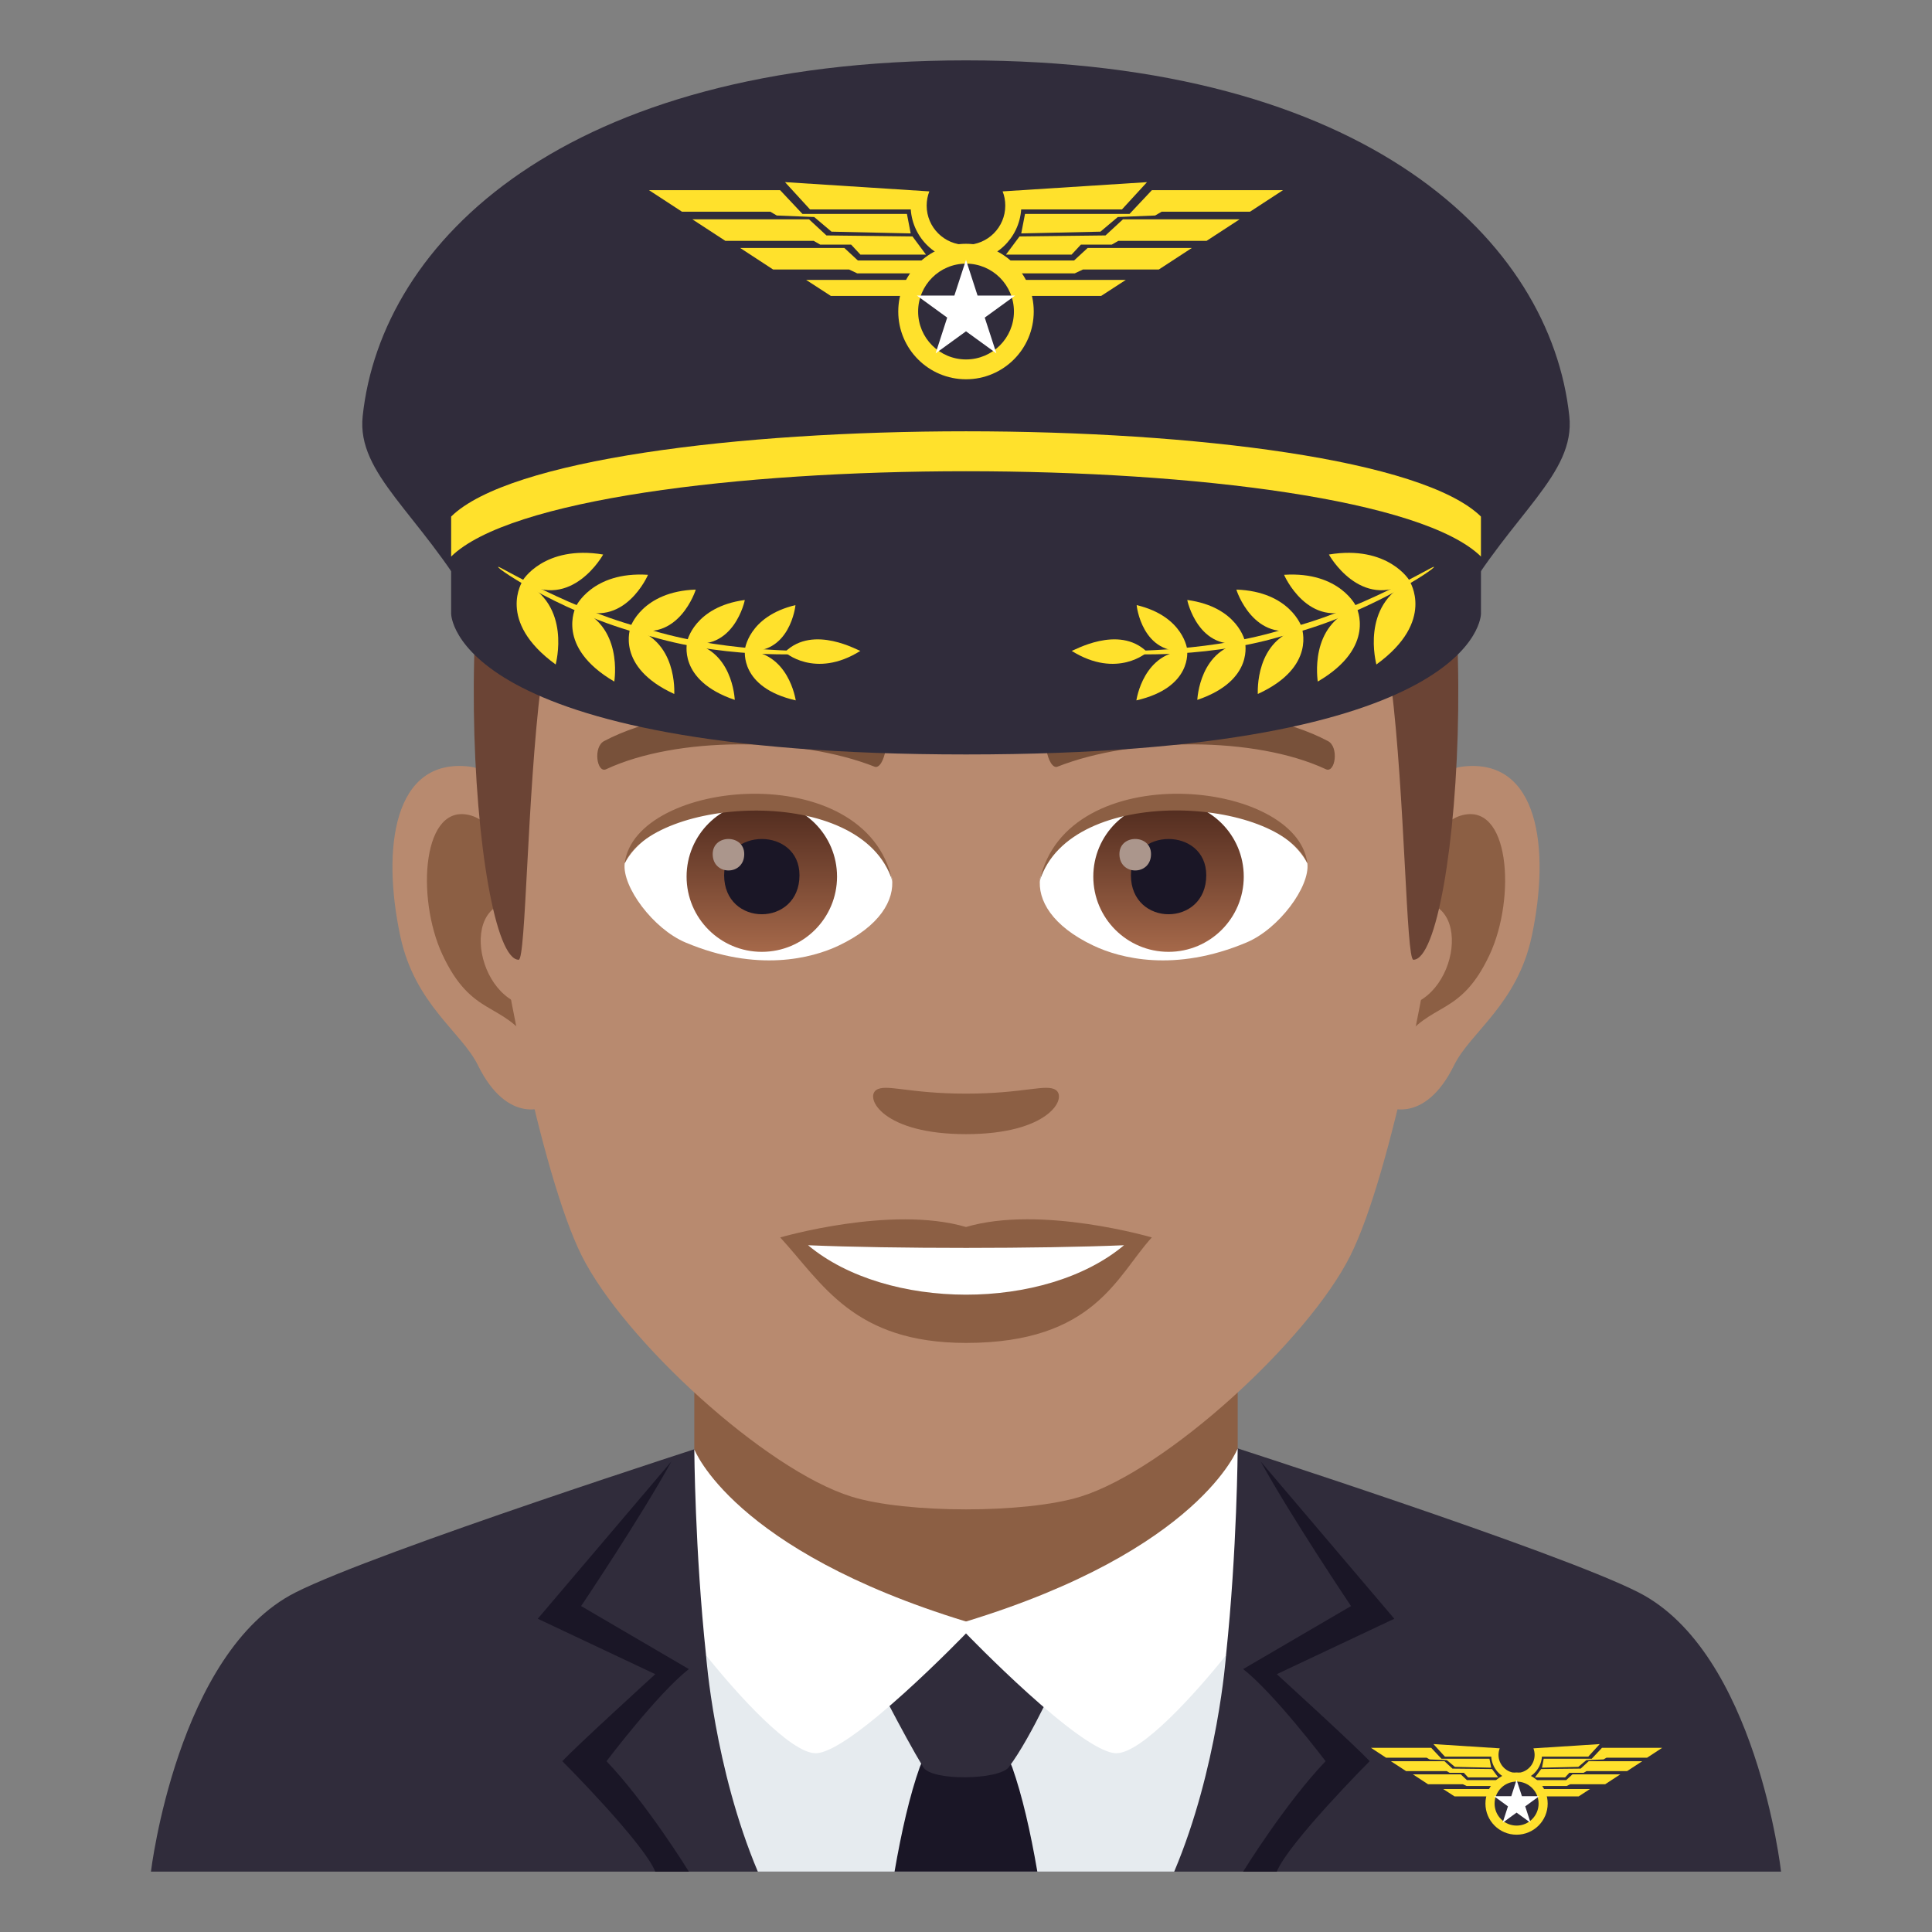 <?xml version="1.0" encoding="utf-8"?>
<!-- Generator: Adobe Illustrator 15.0.0, SVG Export Plug-In . SVG Version: 6.00 Build 0)  -->
<!DOCTYPE svg PUBLIC "-//W3C//DTD SVG 1.1//EN" "http://www.w3.org/Graphics/SVG/1.1/DTD/svg11.dtd">
<svg version="1.1" id="Layer_1" xmlns:x="http://ns.adobe.com/Extensibility/1.0/" xmlns:i="http://ns.adobe.com/AdobeIllustrator/10.0/" xmlns:graph="http://ns.adobe.com/Graphs/1.0/"
	 xmlns="http://www.w3.org/2000/svg" xmlns:xlink="http://www.w3.org/1999/xlink" xmlns:a="http://ns.adobe.com/AdobeSVGViewerExtensions/3.0/"
	 x="0px" y="0px" width="64px" height="64px" viewBox="0 0 64 64" enable-background="new 0 0 64 64" xml:space="preserve">
<rect x="0" y="0" width="64" height="64" fill="#808080" stroke="none"/>
<path fill="#302C3B" d="M9.789,52.752c2.699-1.365,13.906-4.969,13.906-4.969h16.695c0,0,11.199,3.596,13.885,4.965
	C58.18,54.732,59,62,59,62H5C5,62,5.871,54.729,9.789,52.752z"/>
<path fill="#8C5F44" d="M23,48.01c-0.018-0.008,0.871,5.779,9,5.77c8.166-0.008,8.986-5.793,9-5.799v-6.068H23V48.01z"/>
<path fill="#1A1626" d="M22.82,55.291l-3.57-2.088c0,0,1.979-2.945,2.99-4.789l-4.426,5.209l3.893,1.836
	c0,0-2.654,2.418-3.078,2.883c0,0,2.689,2.695,3.078,3.658h1.113c0,0-1.389-2.254-2.729-3.658
	C20.092,58.342,21.795,56.086,22.82,55.291z"/>
<path fill="#1A1626" d="M42.295,55.459l3.893-1.836l-4.426-5.209c1.014,1.844,2.992,4.789,2.992,4.789l-3.574,2.088
	c1.025,0.795,2.732,3.051,2.732,3.051C42.57,59.746,41.18,62,41.18,62h1.115c0.391-0.963,3.076-3.658,3.076-3.658
	C44.949,57.877,42.295,55.459,42.295,55.459z"/>
<path fill="#E6EBEF" d="M32,53.715l-8.611,1.119c0,0,0.271,3.748,1.715,7.166h13.793c1.445-3.418,1.717-7.166,1.717-7.166L32,53.715
	z"/>
<path fill="#1A1626" d="M33.531,58.543c-0.412-1.158-2.652-1.158-3.064,0c-0.328,0.92-0.604,2.127-0.834,3.457h4.73
	C34.135,60.67,33.857,59.463,33.531,58.543z"/>
<path fill="#302C3B" d="M33.414,58.543c-0.32,0.42-2.547,0.465-2.828,0c-0.67-1.102-1.768-3.283-1.768-3.283s2.773-1.48,3.18-1.48
	c0.41,0,3.184,1.48,3.184,1.48S34.182,57.533,33.414,58.543z"/>
<path fill="#FFFFFF" d="M32,53.715c-7.74-2.365-9-5.705-9-5.705s0.018,3.34,0.389,6.824c1.049,1.311,2.801,3.244,3.631,3.244
	c1.158,0,4.98-3.969,4.98-3.969s3.822,3.969,4.98,3.969c0.832,0,2.582-1.934,3.633-3.244C40.982,51.35,41,47.98,41,47.98
	S39.742,51.35,32,53.715z"/>
<path id="Path_1988_" fill="#B88A6F" d="M48.441,25.395c-2.545,0.307-4.383,8.814-2.781,11.061c0.225,0.313,1.535,0.814,2.508-1.168
	c0.539-1.098,2.092-2.014,2.574-4.277C51.359,28.109,50.975,25.088,48.441,25.395z"/>
<path id="Path_1987_" fill="#B88A6F" d="M15.561,25.395c2.545,0.307,4.383,8.814,2.781,11.061c-0.225,0.313-1.535,0.814-2.51-1.168
	c-0.537-1.098-2.092-2.014-2.572-4.277C12.641,28.109,13.027,25.088,15.561,25.395z"/>
<path id="Path_1986_" fill="#8C5F44" d="M48.373,27.023c-0.664,0.209-1.389,1.221-1.781,2.898c2.32-0.498,1.74,3.361-0.277,3.434
	c0.02,0.389,0.045,0.787,0.094,1.207c0.971-1.408,1.959-0.844,2.938-2.939C50.227,29.734,50.018,26.51,48.373,27.023z"/>
<path id="Path_1985_" fill="#8C5F44" d="M17.41,29.918c-0.395-1.676-1.117-2.686-1.781-2.895c-1.643-0.514-1.855,2.711-0.973,4.6
	c0.979,2.096,1.967,1.531,2.939,2.939c0.047-0.42,0.074-0.82,0.09-1.209C15.689,33.26,15.117,29.447,17.41,29.918z"/>
<path id="Path_1984_" fill="#B88A6F" d="M32,9.035c-11.027,0-16.34,8.328-15.676,19.908c0.133,2.33,1.582,9.93,2.947,12.656
	c1.398,2.789,6.074,7.09,8.938,7.98c1.811,0.561,5.773,0.561,7.582,0c2.865-0.891,7.543-5.191,8.939-7.98
	c1.369-2.727,2.814-10.324,2.945-12.656C48.344,17.363,43.031,9.035,32,9.035z"/>
<path id="Path_1983_" fill="#78513A" d="M43.982,24.545c-2.521-1.336-7.348-1.4-9.146-0.469c-0.387,0.178-0.131,1.441,0.193,1.322
	c2.504-0.99,6.547-1.012,8.893,0.084C44.234,25.625,44.365,24.73,43.982,24.545z"/>
<path id="Path_1982_" fill="#78513A" d="M20.02,24.545c2.521-1.336,7.346-1.4,9.146-0.469c0.385,0.178,0.131,1.441-0.193,1.322
	c-2.51-0.99-6.547-1.012-8.895,0.084C19.768,25.625,19.639,24.73,20.02,24.545z"/>
<path id="Path_1981_" fill="#8C5F44" d="M34.977,36.109c-0.314-0.219-1.053,0.119-2.977,0.119c-1.92,0-2.66-0.338-2.975-0.119
	C28.648,36.375,29.248,37.57,32,37.57C34.754,37.57,35.355,36.375,34.977,36.109z"/>
<path id="Path_1980_" fill="#8C5F44" d="M32,40.646c-2.479-0.729-6.154,0.346-6.154,0.346c1.398,1.521,2.424,3.494,6.154,3.494
	c4.275,0,5.002-2.24,6.156-3.494C38.156,40.992,34.48,39.912,32,40.646z"/>
<path id="Path_1979_" fill="#FFFFFF" d="M26.768,41.25c2.602,2.176,7.852,2.191,10.467,0C34.463,41.367,29.559,41.369,26.768,41.25z
	"/>
<path id="Path_1978_" fill="#FFFFFF" d="M29.547,29.086c0.094,0.73-0.402,1.594-1.773,2.242c-0.871,0.412-2.686,0.896-5.066-0.107
	c-1.066-0.449-2.107-1.848-2.014-2.623C21.984,26.168,28.338,25.813,29.547,29.086z"/>
<linearGradient id="Oval_1_" gradientUnits="userSpaceOnUse" x1="-424.582" y1="477.465" x2="-424.582" y2="478.224" gradientTransform="matrix(6.57 0 0 -6.57 2814.78 3168.528)">
	<stop  offset="0" style="stop-color:#A6694A"/>
	<stop  offset="1" style="stop-color:#4F2A1E"/>
	<a:midPointStop  offset="0" style="stop-color:#A6694A"/>
	<a:midPointStop  offset="0.5" style="stop-color:#A6694A"/>
	<a:midPointStop  offset="1" style="stop-color:#4F2A1E"/>
</linearGradient>
<circle id="Oval_304_" fill="url(#Oval_1_)" cx="25.236" cy="29.039" r="2.492"/>
<path id="Path_1977_" fill="#1A1626" d="M23.988,28.992c0,1.725,2.496,1.725,2.496,0C26.484,27.393,23.988,27.393,23.988,28.992z"/>
<path id="Path_1976_" fill="#AB968C" d="M23.609,28.293c0,0.723,1.045,0.723,1.045,0C24.654,27.625,23.609,27.625,23.609,28.293z"/>
<path id="Path_1975_" fill="#8C5F44" d="M29.559,29.182c-1.014-3.25-7.926-2.77-8.865-0.584
	C21.041,25.799,28.695,25.059,29.559,29.182z"/>
<path id="Path_1974_" fill="#FFFFFF" d="M34.455,29.086c-0.094,0.73,0.4,1.594,1.773,2.242c0.871,0.412,2.684,0.896,5.064-0.107
	c1.07-0.449,2.109-1.848,2.016-2.623C42.018,26.168,35.662,25.813,34.455,29.086z"/>
<linearGradient id="Oval_2_" gradientUnits="userSpaceOnUse" x1="-425.23" y1="477.465" x2="-425.23" y2="478.224" gradientTransform="matrix(6.57 0 0 -6.57 2832.511 3168.528)">
	<stop  offset="0" style="stop-color:#A6694A"/>
	<stop  offset="1" style="stop-color:#4F2A1E"/>
	<a:midPointStop  offset="0" style="stop-color:#A6694A"/>
	<a:midPointStop  offset="0.5" style="stop-color:#A6694A"/>
	<a:midPointStop  offset="1" style="stop-color:#4F2A1E"/>
</linearGradient>
<circle id="Oval_303_" fill="url(#Oval_2_)" cx="38.709" cy="29.039" r="2.492"/>
<path id="Path_1973_" fill="#1A1626" d="M37.463,28.992c0,1.725,2.496,1.725,2.496,0C39.959,27.393,37.463,27.393,37.463,28.992z"/>
<path id="Path_1972_" fill="#AB968C" d="M37.082,28.293c0,0.723,1.047,0.723,1.047,0C38.129,27.625,37.082,27.625,37.082,28.293z"/>
<path id="Path_1971_" fill="#8C5F44" d="M34.443,29.182c1.012-3.248,7.92-2.783,8.865-0.584
	C42.957,25.799,35.307,25.059,34.443,29.182z"/>
<path fill="#8F604D" d="M46.086,11.793C43.672,8.533,39.254,6,32,6c-7.252,0-11.668,2.533-14.082,5.793
	C14.5,16.41,49.502,16.41,46.086,11.793z"/>
<linearGradient id="SVGID_1_" gradientUnits="userSpaceOnUse" x1="32.002" y1="31.793" x2="32.002" y2="10.412">
	<stop  offset="0.5" style="stop-color:#6B4435"/>
	<stop  offset="0.679" style="stop-color:#744B3B"/>
	<stop  offset="0.971" style="stop-color:#8C5E4B"/>
	<stop  offset="1" style="stop-color:#8F604D"/>
	<a:midPointStop  offset="0.5" style="stop-color:#6B4435"/>
	<a:midPointStop  offset="0.6" style="stop-color:#6B4435"/>
	<a:midPointStop  offset="1" style="stop-color:#8F604D"/>
</linearGradient>
<path fill="url(#SVGID_1_)" d="M46.086,11.793c-2.414-3.26-6.832,0.275-14.086,0.275c-7.252,0-11.668-3.535-14.082-0.275
	c-3.418,4.617-2.258,20-0.736,20c0.24,0,0.275-5.381,0.736-9.104c0.373-3.029,1.094-5.969,1.924-6.449
	c2.531-1.467,7.412,0.631,12.158,0.631s9.629-2.098,12.162-0.631c0.828,0.48,1.547,3.42,1.924,6.449
	c0.459,3.723,0.494,9.104,0.734,9.104C48.342,31.793,49.502,16.41,46.086,11.793z"/>
<polygon fill="#FFE12C" points="48.184,59.508 49.621,59.508 49.621,59.264 47.807,59.264 "/>
<polygon fill="#FFE12C" points="48.594,58.969 48.389,58.777 46.803,58.777 47.305,59.105 48.459,59.105 48.584,59.164 
	50.023,59.164 49.752,58.969 "/>
<polygon fill="#FFE12C" points="48.021,58.727 48.492,58.727 48.633,58.879 49.631,58.879 49.426,58.602 48.115,58.588 
	47.85,58.342 46.074,58.342 46.578,58.67 47.922,58.67 "/>
<polygon fill="#FFE12C" points="47.359,58.283 47.928,58.307 48.193,58.529 49.398,58.557 49.34,58.26 47.75,58.26 47.41,57.898 
	45.414,57.898 45.916,58.227 47.26,58.227 "/>
<polygon fill="#FFE12C" points="50.857,59.508 52.295,59.508 52.67,59.264 50.857,59.264 "/>
<polygon fill="#FFE12C" points="51.883,58.969 50.725,58.969 50.455,59.164 51.895,59.164 52.018,59.105 53.174,59.105 
	53.676,58.777 52.09,58.777 "/>
<polygon fill="#FFE12C" points="52.361,58.588 51.053,58.602 50.848,58.879 51.846,58.879 51.986,58.727 52.457,58.727 
	52.557,58.67 53.9,58.67 54.402,58.342 52.627,58.342 "/>
<polygon fill="#FFE12C" points="53.068,57.898 52.729,58.26 51.137,58.26 51.08,58.557 52.285,58.529 52.549,58.307 53.117,58.283 
	53.217,58.227 54.561,58.227 55.063,57.898 "/>
<path fill="#FFE12C" d="M51.078,58.191h1.535l0.381-0.416l-2.197,0.141c0.025,0.068,0.039,0.141,0.039,0.217
	c0,0.33-0.266,0.598-0.598,0.598c-0.33,0-0.598-0.268-0.598-0.598c0-0.076,0.014-0.148,0.041-0.217l-2.197-0.141l0.381,0.416h1.533
	c0.031,0.439,0.393,0.787,0.84,0.787S51.049,58.631,51.078,58.191z"/>
<circle fill="#FFE12C" cx="50.238" cy="59.746" r="1.031"/>
<circle fill="#302C3B" cx="50.239" cy="59.746" r="0.729"/>
<polygon fill="#FFFFFF" points="50.238,58.959 50.416,59.502 50.986,59.502 50.525,59.838 50.701,60.381 50.238,60.045 
	49.777,60.381 49.953,59.838 49.492,59.502 50.063,59.502 "/>
<path fill="#302C3B" d="M51.986,13.789C51.371,8.002,45.293,2,32.002,2C18.709,2,12.627,8,12.014,13.789
	c-0.203,1.922,1.889,3.217,3.648,6.266c0.949,1.646,31.73,1.646,32.678,0C50.1,17.006,52.189,15.711,51.986,13.789z"/>
<path fill="#FFE12C" d="M14.945,17.111v1.324h34.113v-1.324C45.213,13.346,18.789,13.346,14.945,17.111z"/>
<path fill="#302C3B" d="M14.945,18.436v1.898c0,0,0,4.658,17.057,4.658s17.057-4.658,17.057-4.658v-1.898
	C45.213,14.668,18.789,14.668,14.945,18.436z"/>
<polygon fill="#FFE12C" points="27.523,9.803 30.652,9.803 30.652,9.273 26.705,9.273 "/>
<polygon fill="#FFE12C" points="28.418,8.629 27.971,8.215 24.52,8.215 25.611,8.928 28.127,8.928 28.396,9.055 31.529,9.055 
	30.941,8.629 "/>
<polygon fill="#FFE12C" points="27.172,8.104 28.195,8.104 28.502,8.434 30.674,8.434 30.227,7.832 27.377,7.799 26.801,7.266 
	22.936,7.266 24.029,7.979 26.955,7.979 "/>
<polygon fill="#FFE12C" points="25.732,7.139 26.971,7.189 27.545,7.674 30.168,7.732 30.043,7.086 26.582,7.086 25.842,6.299 
	21.498,6.299 22.59,7.012 25.516,7.012 "/>
<polygon fill="#FFE12C" points="33.346,9.803 36.477,9.803 37.293,9.273 33.346,9.273 "/>
<polygon fill="#FFE12C" points="35.58,8.629 33.059,8.629 32.473,9.055 35.604,9.055 35.873,8.928 38.387,8.928 39.48,8.215 
	36.029,8.215 "/>
<polygon fill="#FFE12C" points="36.621,7.799 33.773,7.832 33.324,8.434 35.498,8.434 35.805,8.104 36.828,8.104 37.045,7.979 
	39.969,7.979 41.063,7.266 37.199,7.266 "/>
<polygon fill="#FFE12C" points="38.158,6.299 37.418,7.086 33.955,7.086 33.83,7.732 36.453,7.674 37.029,7.189 38.266,7.139 
	38.482,7.012 41.41,7.012 42.502,6.299 "/>
<path fill="#FFE12C" d="M33.828,6.938h3.338l0.83-0.904L33.213,6.34c0.059,0.146,0.088,0.305,0.088,0.471
	c0,0.719-0.582,1.301-1.301,1.301s-1.303-0.582-1.303-1.301c0-0.166,0.031-0.324,0.088-0.471l-4.781-0.307l0.828,0.904h3.338
	c0.066,0.957,0.855,1.715,1.83,1.715C32.973,8.652,33.762,7.895,33.828,6.938z"/>
<circle fill="#FFE12C" cx="32" cy="10.32" r="2.244"/>
<circle fill="#302C3B" cx="32.001" cy="10.32" r="1.587"/>
<polygon fill="#FFFFFF" points="32,8.609 32.383,9.791 33.627,9.791 32.621,10.521 33.006,11.705 32,10.975 30.994,11.705 
	31.377,10.521 30.373,9.791 31.615,9.791 "/>
<path fill="#FFE12C" d="M17.299,19.264c0.027-0.021-0.883,1.303,1.109,2.748C18.408,21.99,18.953,20.033,17.299,19.264z"/>
<path fill="#FFE12C" d="M19.979,18.369c-1.947-0.324-2.684,0.859-2.678,0.891C18.932,20.266,19.996,18.352,19.979,18.369z"/>
<path fill="#FFE12C" d="M19.061,20.133c0.023-0.021-0.682,1.293,1.289,2.445C20.348,22.559,20.67,20.682,19.061,20.133z"/>
<path fill="#FFE12C" d="M21.465,19.041c-1.852-0.121-2.408,1.063-2.404,1.088C20.668,20.898,21.479,19.025,21.465,19.041z"/>
<path fill="#FFE12C" d="M20.879,20.801c0.02-0.021-0.512,1.289,1.457,2.188C22.334,22.971,22.455,21.158,20.879,20.801z"/>
<path fill="#FFE12C" d="M23.047,19.531c-1.775,0.061-2.176,1.242-2.168,1.266C22.473,21.363,23.059,19.516,23.047,19.531z"/>
<path fill="#FFE12C" d="M22.76,21.275c0.014-0.021-0.346,1.256,1.58,1.91C24.338,23.17,24.275,21.455,22.76,21.275z"/>
<path fill="#FFE12C" d="M24.672,19.875c-1.668,0.225-1.922,1.375-1.912,1.396C24.309,21.646,24.684,19.859,24.672,19.875z"/>
<path fill="#FFE12C" d="M24.674,21.553c0.014-0.02-0.195,1.217,1.686,1.648C26.355,23.188,26.129,21.572,24.674,21.553z"/>
<path fill="#FFE12C" d="M26.35,20.045c-1.568,0.375-1.684,1.488-1.678,1.504C26.176,21.75,26.357,20.033,26.35,20.045z"/>
<path fill="#FFE12C" d="M26.002,21.6c-0.031-0.008,0.99,0.908,2.5-0.039C28.463,21.574,26.949,20.67,26.002,21.6z"/>
<path fill="#FFE12C" d="M16.504,18.779c0.002-0.064,2.447,1.484,5.133,2.113c2.645,0.783,5.531,0.643,5.502,0.703
	c0.051,0.076-2.883,0.283-5.555-0.508C18.871,20.453,16.42,18.822,16.504,18.779z"/>
<path fill="#FFE12C" d="M46.705,19.264c-0.029-0.021,0.881,1.303-1.111,2.748C45.594,21.99,45.049,20.033,46.705,19.264z"/>
<path fill="#FFE12C" d="M44.023,18.369c1.949-0.324,2.686,0.859,2.68,0.891C45.07,20.266,44.006,18.352,44.023,18.369z"/>
<path fill="#FFE12C" d="M44.943,20.133c-0.025-0.021,0.682,1.293-1.291,2.445C43.656,22.559,43.332,20.682,44.943,20.133z"/>
<path fill="#FFE12C" d="M42.537,19.041c1.854-0.121,2.41,1.063,2.404,1.088C43.334,20.898,42.525,19.025,42.537,19.041z"/>
<path fill="#FFE12C" d="M43.125,20.801c-0.02-0.021,0.512,1.289-1.459,2.188C41.67,22.971,41.547,21.158,43.125,20.801z"/>
<path fill="#FFE12C" d="M40.957,19.531c1.773,0.061,2.176,1.242,2.168,1.266C41.531,21.363,40.945,19.516,40.957,19.531z"/>
<path fill="#FFE12C" d="M41.244,21.275c-0.016-0.021,0.344,1.256-1.582,1.91C39.666,23.17,39.727,21.455,41.244,21.275z"/>
<path fill="#FFE12C" d="M39.33,19.875c1.672,0.225,1.924,1.375,1.914,1.396C39.695,21.646,39.32,19.859,39.33,19.875z"/>
<path fill="#FFE12C" d="M39.328,21.553c-0.012-0.02,0.197,1.217-1.684,1.648C37.648,23.188,37.873,21.572,39.328,21.553z"/>
<path fill="#FFE12C" d="M37.654,20.045c1.568,0.375,1.684,1.488,1.676,1.504C37.828,21.75,37.646,20.033,37.654,20.045z"/>
<path fill="#FFE12C" d="M38,21.6c0.031-0.008-0.988,0.908-2.5-0.039C35.539,21.574,37.055,20.67,38,21.6z"/>
<path fill="#FFE12C" d="M47.5,18.779c-0.004-0.064-2.449,1.484-5.133,2.113c-2.646,0.783-5.531,0.643-5.502,0.703
	c-0.051,0.076,2.881,0.283,5.553-0.508C45.131,20.453,47.584,18.822,47.5,18.779z"/>
</svg>
